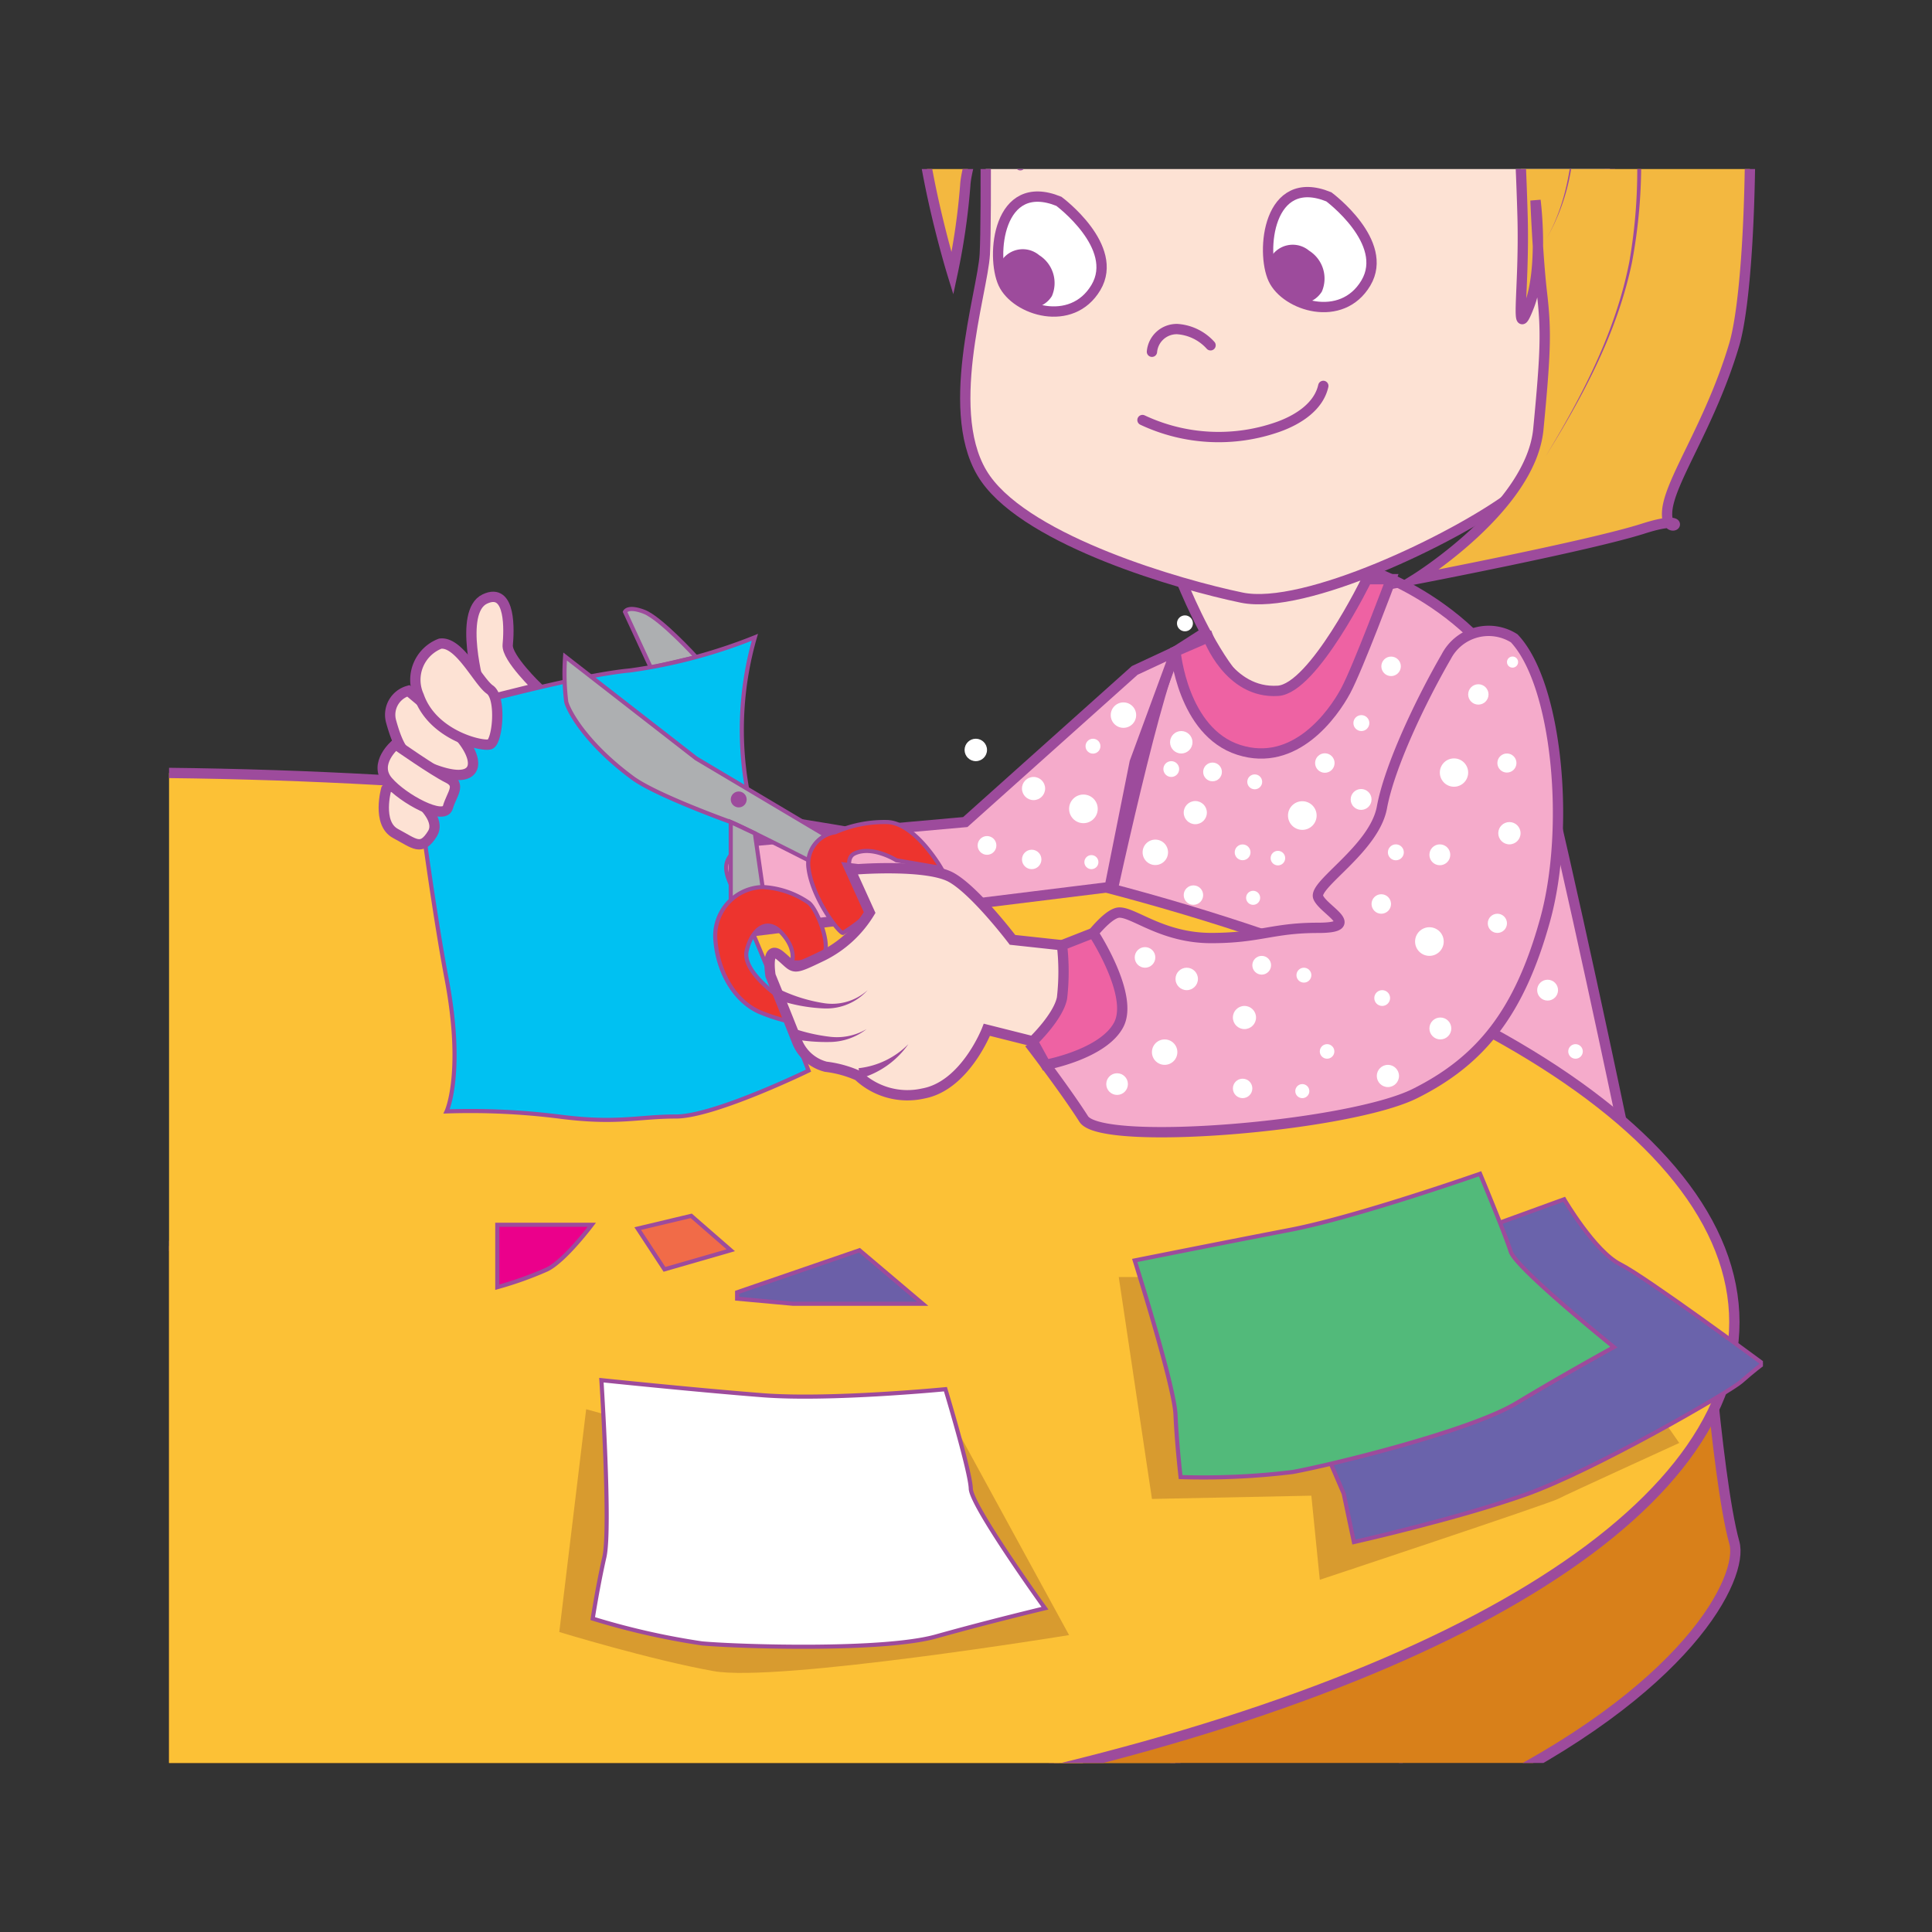 <svg id="word" xmlns="http://www.w3.org/2000/svg" xmlns:xlink="http://www.w3.org/1999/xlink" viewBox="0 0 160 160"><rect x="0" y="0" width="160" height="160" fill="#333333" stroke="none"/><defs><style>.cls-1,.cls-18{fill:none;}.cls-2{clip-path:url(#clip-path);}.cls-3{fill:#f5abcb;}.cls-10,.cls-12,.cls-13,.cls-14,.cls-15,.cls-16,.cls-17,.cls-18,.cls-20,.cls-21,.cls-22,.cls-24,.cls-3,.cls-4,.cls-5,.cls-6,.cls-7,.cls-8,.cls-9{stroke:#9d4b9c;stroke-miterlimit:10;}.cls-15,.cls-16,.cls-17,.cls-18,.cls-22,.cls-3,.cls-4,.cls-6,.cls-7,.cls-8{stroke-width:0.854px;}.cls-16,.cls-4{fill:#fde2d4;}.cls-5{fill:#adafb1;}.cls-10,.cls-12,.cls-13,.cls-14,.cls-20,.cls-21,.cls-24,.cls-5,.cls-9{stroke-width:0.341px;}.cls-6{fill:#f9af18;}.cls-7{fill:#fcc136;}.cls-8{fill:#d8801a;}.cls-9{fill:#00c1f2;}.cls-10{fill:#ed342e;}.cls-11{fill:#9d4b9c;}.cls-12{fill:#6b5fa8;}.cls-13{fill:#f16b48;}.cls-14{fill:#eb008b;}.cls-15{fill:#f3b840;}.cls-16,.cls-18{stroke-linecap:round;}.cls-17,.cls-23,.cls-24{fill:#fff;}.cls-19{fill:#d89b2f;}.cls-20{fill:#6a63ab;}.cls-21{fill:#52ba7a;}.cls-22{fill:#ee62a3;}</style><clipPath id="clip-path"><rect class="cls-1" x="14" y="14" width="132" height="132"/></clipPath></defs><g class="cls-2"><path class="cls-3" d="M97.35,53.946c-1.9,3.9-6.121,23.949-6.121,23.949S117.4,82.961,121.2,84.86s13.056,7.88,13.056,7.88-4.251-20.333-6.948-31.1-13.764-14.353-13.764-14.353h0l-12.2,4.1Z"/><path class="cls-4" d="M44.547,56.958s-2.6-2.492-2.5-3.548.317-4.854-1.9-3.8-.422,7.347-.422,7.347l.124,1.169Z"/><path class="cls-4" d="M97.35,46.867s4.876,13.371,9.309,11.26S117.191,37.58,117.191,37.58Z"/><path class="cls-5" d="M53.9,55.291l-2.142-4.625s.211-.527,1.583,0,4.314,3.754,4.314,3.754Z"/><path class="cls-6" d="M115.87,151.581l-3.62,40.075a7,7,0,0,0,7.069,5.627c6.509-.036,6.467-6.9,6.467-6.9v-38.8Z"/><path class="cls-6" d="M88.276,133.473l-3.044,38.638s.026,5.771,5.2,6.2a6.723,6.723,0,0,0,6.9-3.872V141.93Z"/><path class="cls-7" d="M98.977,150.89l8.224,72.6a17.6,17.6,0,0,0,13.8,5.653c9.055-.269,8.623-11.892,8.623-11.892l-13.8-70.808Z"/><path class="cls-7" d="M61.327,161.879l1.409,17.5a23.611,23.611,0,0,0,10.57,4.1c6.7.992,8.456-7.616,8.456-7.616l-2.114-17.679Z"/><path class="cls-8" d="M-122.741,102.477s-8.473,12.431-3.163,24.444S-91.561,166.38,17.09,165.937s128.1-32.607,126.543-38.169-2.8-23.929-2.8-23.929Z"/><ellipse class="cls-7" cx="9.652" cy="109.496" rx="133.981" ry="45.508"/><polygon class="cls-3" points="93.973 55.521 79.94 68.08 59.236 69.927 61.177 77.262 91.904 73.462 93.973 63.12 97.35 53.946 93.973 55.521"/><path class="cls-3" d="M125.4,52.862a3.954,3.954,0,0,0-5.623,1.508c-2.111,3.648-4.7,9.064-5.331,12.495s-5.7,6.386-5.277,7.442,3.749,2.533-.025,2.533-4.83.844-8.84.844-6.373-2.119-7.6-2.111-3.588,3.588-3.588,3.588a30.476,30.476,0,0,1-1.478,5.066,5.222,5.222,0,0,1-2.11,2.533s2.744,3.588,4.221,5.91,21.952.633,27.44-2.111,8.654-6.754,10.764-14.353S128.99,56.661,125.4,52.862Z"/><path class="cls-9" d="M36.983,58.9s10.553-2.955,15.2-3.377a43.706,43.706,0,0,0,10.332-2.744,27.659,27.659,0,0,0-.675,12.377c1.266,6.332-3.114,4.509-1.214,8.308s6.332,15.2,6.332,15.2-7.81,3.8-10.976,3.8-4.854.633-9.709,0a59.2,59.2,0,0,0-9.287-.422s1.477-3.166,0-10.976S33.816,59.32,33.816,59.32Z"/><path class="cls-4" d="M33.816,57.21a2.061,2.061,0,0,0-1.423,2.551c.79,2.855,1.505,3.158,3.366,3.888,3.812,1.5,4.151-.452,2.405-2.553C37.4,60.17,33.816,57.21,33.816,57.21Z"/><path class="cls-4" d="M36.455,53.305a3.21,3.21,0,0,0-1.768,4.327c1.135,3.271,5.251,4.221,5.884,4.01s.981-3.846,0-4.531S38.038,53.094,36.455,53.305Z"/><path class="cls-4" d="M31.992,65.329s-.814,2.856.769,3.7,2.137,1.5,3.061,0C36.877,67.313,32.52,64.411,31.992,65.329Z"/><path class="cls-5" d="M68.389,69.191,57.655,62.808,46.8,54.37a19.383,19.383,0,0,0,.093,3.757c.2.78,1.644,3.454,5.5,6.3,1.822,1.346,7.364,3.376,8.133,3.654.256.092,1.051.472,2,.939,1.909.938,4.438,2.227,4.438,2.227Z"/><polygon class="cls-5" points="63.156 73.462 60.517 74.557 60.517 68.08 62.517 69.019 63.156 73.462"/><path class="cls-10" d="M69.171,68.924a2.632,2.632,0,0,0-2.216,2.955c.317,2.533,2.533,5.383,2.85,5.383a13.484,13.484,0,0,0,2.216-1.689s-2.744-4.17-1.267-4.882,3.483.555,3.483.555l3.694.633s-2.111-3.694-4.433-3.8A10.209,10.209,0,0,0,69.171,68.924Z"/><path class="cls-10" d="M66.928,74.729a7.36,7.36,0,0,0-3.772-1.267A4.043,4.043,0,0,0,59.251,77.9c.211,2.638,1.646,5.167,3.905,6.015a14.68,14.68,0,0,0,3.772.95l-2.4-2.308s-3.09-2.1-2.691-3.813,1.635-2.849,2.9-1.477.844,2.427.844,2.427a4.692,4.692,0,0,0,2.533-.528C68.96,78.528,67.638,75.153,66.928,74.729Z"/><path class="cls-4" d="M71.071,71.985s5.725-.431,7.717.682,5.063,5.168,5.063,5.168l5.242.568s.457,3.291-.181,5.085a6.289,6.289,0,0,1-2.838,2.886L81.73,85.282s-1.794,4.644-5.277,5.277a5.938,5.938,0,0,1-5.382-1.477,9.307,9.307,0,0,0-2.682-.739A3.49,3.49,0,0,1,66,86.234s-.628-1.587-1.051-2.635-1.138-2.805-1.138-2.805-.445-2.688.821-1.633.845,1.267,3.483,0a9.49,9.49,0,0,0,3.905-3.588L70.354,71.9Z"/><path class="cls-11" d="M71.1,88.464a6.84,6.84,0,0,0,4.126-1.991,7.269,7.269,0,0,1-3.96,2.829Z"/><path class="cls-11" d="M65.769,85.194a14.613,14.613,0,0,0,3.02.673,4.834,4.834,0,0,0,2.979-.642,5.036,5.036,0,0,1-2.982,1.068,15.152,15.152,0,0,1-3.2-.266Z"/><path class="cls-11" d="M64.66,81.983a13.073,13.073,0,0,0,3.651,1.106A4.388,4.388,0,0,0,71.855,82a4.6,4.6,0,0,1-3.562,1.516,13.7,13.7,0,0,1-3.915-.727Z"/><polygon class="cls-12" points="61.045 107.023 71.179 103.54 76.415 107.973 65.675 107.973 61.045 107.551 61.045 107.023"/><polygon class="cls-13" points="57.246 100.691 52.813 101.746 55.029 105.123 60.517 103.54 57.246 100.691"/><path class="cls-14" d="M49.014,101.43s-2.216,2.955-3.694,3.693a29.885,29.885,0,0,1-4.137,1.478V101.43Z"/><path class="cls-4" d="M32.761,61.642s-1.9,1.583-.633,3.061,4.644,3.27,4.96,2.162,1.161-1.872,0-2.439S32.761,61.642,32.761,61.642Z"/><circle class="cls-11" cx="61.177" cy="66.207" r="0.659"/><path class="cls-4" d="M81.557,3.89s.178,13.948,0,17.167-3.6,13.412.079,18.6,16.015,8.763,21.2,9.836,17.525-4.828,22.354-8.405,7.332-14.664,8.047-21.817S131.808-1.3,129.3-4.873s-6.127-8.226-22.645-6.438S81.557,3.89,81.557,3.89Z"/><path class="cls-15" d="M109.275-10.238S106.95-1.654,102.3,1.923a78.331,78.331,0,0,0-6.975,5.9s1.789-3.577,3.219-6.617-2.5,1.967-5.186,4.471a12.248,12.248,0,0,1-5.365,3.04L92.644-.76s-3.04,4.113-5.9,5.723a17.753,17.753,0,0,0-5.127,5.185S83.138,1.68,84.26.5s-4.148,11.621-4.32,14.84a55.937,55.937,0,0,1-1.066,7.332S74.4,8.182,76.728,3.353s-4.47,4.292-4.47,4.292.826-17.168,6.8-23.6c6.477-6.986,18.3-10.961,26.646-9.121,3.313.731,4.291.081,9.477-.138s23.606,4.609,27,11.405,3.4,35.765,1.43,42.382-5.365,11.266-5.543,13.77,2.5,0-1.968,1.43-18.908,4.2-18.908,4.2,9.581-5.92,10.207-12.426.654-8.224.3-11.264-.536-7.69-.536-7.69.715,5.544-.536,8.763-.358-1.252-.537-7.511-.536-11.087-.536-11.087.178,3.576-1.61,5.722-.894-4.828-1.609-8.226-1.073-7.689-2.683-3.755-3.4,5.007-3.4,5.007l1.073-8.226S111.314-1.3,108.6,1.386a23.643,23.643,0,0,0-3.97,5.007s.49-5.186,2.033-8.047S109.275-10.238,109.275-10.238Z"/><path class="cls-16" d="M94.616,34.786a14.812,14.812,0,0,0,11.261.556c1.645-.593,3.331-1.676,3.713-3.383"/><path class="cls-17" d="M87.691,16.672s5.074,3.761,3.069,7.137-6.631,1.906-7.669-.331S82.632,14.617,87.691,16.672Z"/><path class="cls-11" d="M86.059,21.132a2.725,2.725,0,0,1,1.055,3.386,2.111,2.111,0,0,1-3.152.507,2.725,2.725,0,0,1-1.055-3.386,2.111,2.111,0,0,1,3.152-.507"/><path class="cls-17" d="M110.047,16.3s5.074,3.761,3.069,7.137-6.631,1.906-7.668-.33S104.989,14.246,110.047,16.3Z"/><path class="cls-11" d="M108.415,20.761a2.725,2.725,0,0,1,1.056,3.385,2.111,2.111,0,0,1-3.152.507,2.724,2.724,0,0,1-1.055-3.386,2.11,2.11,0,0,1,3.151-.506"/><path class="cls-18" d="M84.5,13.685a5.229,5.229,0,0,1,6.346-1.748"/><path class="cls-18" d="M106.018,11.3c1.367.295,2.776-.122,4.172-.221s3.032.283,3.627,1.55"/><path class="cls-18" d="M95.4,29.131A2.058,2.058,0,0,1,97.5,27.253a4.075,4.075,0,0,1,2.752,1.343"/><path class="cls-11" d="M114.429-24.8a19.308,19.308,0,0,0,2.935,5.331c1.219,1.671,2.54,3.278,3.889,4.864,1.333,1.6,2.756,3.131,3.977,4.863,1.2,1.736,2.272,3.515,3.308,5.346a16.939,16.939,0,0,1,1.282,2.893,14.507,14.507,0,0,1,.607,3.105c.178,2.1.154,4.179.167,6.269a36.274,36.274,0,0,1-.5,6.244,16.987,16.987,0,0,1-2.138,5.854c2.139-3.645,2.452-7.972,2.407-12.1-.05-2.08-.066-4.177-.28-6.234a14.16,14.16,0,0,0-.646-3.014,16.572,16.572,0,0,0-1.3-2.8c-1.051-1.78-2.17-3.558-3.374-5.232-1.218-1.657-2.658-3.178-4.018-4.76-1.376-1.572-2.731-3.171-3.994-4.853a19.984,19.984,0,0,1-3.139-5.547Z"/><path class="cls-11" d="M116.288-25.1a82.563,82.563,0,0,1,6.168,6.406c1.957,2.214,3.862,4.471,5.739,6.749a37.355,37.355,0,0,1,4.867,7.45,26.616,26.616,0,0,1,2.508,8.527,69.488,69.488,0,0,1,.343,8.862,44.38,44.38,0,0,1-.757,8.826c-1.212,5.824-4.07,11.11-7.169,16.1,3.036-5.03,5.82-10.349,6.948-16.145a44.179,44.179,0,0,0,.64-8.782,69.206,69.206,0,0,0-.452-8.8c-.7-5.853-3.663-11.168-7.447-15.6-1.9-2.254-3.82-4.486-5.79-6.672a82.226,82.226,0,0,0-6.161-6.274Z"/><path class="cls-11" d="M104.058-25.659a6.135,6.135,0,0,1-1.855,1.926c-.68.509-1.383.966-2.095,1.405-1.425.882-2.891,1.655-4.305,2.5a85.741,85.741,0,0,0-8.216,5.536,18.764,18.764,0,0,0-3.578,3.356,10.2,10.2,0,0,0-1.923,4.46c-.605,3.249-.169,6.611-.595,9.9.35-3.3-.168-6.63.366-9.944a10.483,10.483,0,0,1,1.872-4.628A19.1,19.1,0,0,1,87.3-14.66a86.486,86.486,0,0,1,8.14-5.766c1.408-.9,2.874-1.677,4.254-2.565.692-.441,1.374-.9,2.014-1.392A5.629,5.629,0,0,0,103.278-26Z"/><path class="cls-19" d="M95.4,105.757H92.65L95.4,124.136l13.2-.271.7,6.967s18.966-6.3,19.729-6.7,10.04-4.632,10.04-4.632l-11.761-16.848Z"/><path class="cls-20" d="M106.109,111.667l5.172,12.031.844,4.01s8.443-1.9,14.142-3.905,16.991-8.548,17.941-9.392S146,112.933,146,112.933s-9.709-7.176-11.82-8.232-4.643-5.382-4.643-5.382l-24.38,8.865Z"/><path class="cls-21" d="M93.973,104.385s3.271,10.342,3.377,12.77.422,5.171.422,5.171a60.977,60.977,0,0,0,9.287-.422c3.2-.587,14.67-3.377,18.522-5.7s8.073-4.644,8.073-4.644-8.126-6.543-8.548-7.915-2.533-6.438-2.533-6.438-10.237,3.588-15.725,4.644S93.973,104.385,93.973,104.385Z"/><path class="cls-22" d="M87.951,78.279a19.15,19.15,0,0,1,0,4.375c-.311,1.573-2.421,3.583-2.421,3.583l1.07,1.949s4.77-.874,6.05-3.326-2.106-7.6-2.106-7.6Z"/><path class="cls-22" d="M100.055,52.777,97.35,53.946s.585,6.665,5.243,8.156,7.824-2.984,8.849-4.892,3.762-9.244,3.762-9.244H113.2s-4.418,9.047-7.359,9.244C101.754,57.483,100.055,52.777,100.055,52.777Z"/><circle class="cls-23" cx="98.279" cy="81.071" r="0.929"/><circle class="cls-23" cx="96.451" cy="87.133" r="1.053"/><circle class="cls-23" cx="103.061" cy="84.266" r="0.959"/><circle class="cls-23" cx="94.826" cy="79.289" r="0.853"/><circle class="cls-23" cx="92.512" cy="89.78" r="0.897"/><circle class="cls-23" cx="102.908" cy="90.138" r="0.805"/><circle class="cls-23" cx="107.984" cy="80.759" r="0.617"/><circle class="cls-23" cx="109.903" cy="87.075" r="0.603"/><circle class="cls-23" cx="114.467" cy="82.654" r="0.654"/><circle class="cls-23" cx="114.392" cy="74.864" r="0.807"/><circle class="cls-23" cx="118.377" cy="77.975" r="1.186"/><circle class="cls-23" cx="119.241" cy="70.791" r="0.864"/><circle class="cls-23" cx="120.414" cy="63.981" r="1.173"/><circle class="cls-23" cx="125.003" cy="69.003" r="0.923"/><circle class="cls-23" cx="124.006" cy="76.466" r="0.795"/><circle class="cls-23" cx="119.284" cy="85.173" r="0.907"/><circle class="cls-23" cx="114.94" cy="89.106" r="0.92"/><circle class="cls-23" cx="122.43" cy="57.51" r="0.843"/><circle class="cls-23" cx="124.796" cy="63.191" r="0.79"/><circle class="cls-23" cx="125.262" cy="54.831" r="0.461"/><circle class="cls-23" cx="107.852" cy="90.362" r="0.582"/><circle class="cls-23" cx="104.489" cy="79.938" r="0.776"/><circle class="cls-23" cx="115.599" cy="70.586" r="0.66"/><circle class="cls-23" cx="97.827" cy="61.471" r="0.929"/><circle class="cls-23" cx="95.679" cy="70.586" r="1.053"/><circle class="cls-23" cx="98.989" cy="67.298" r="0.959"/><circle class="cls-23" cx="98.835" cy="74.129" r="0.805"/><circle class="cls-23" cx="103.911" cy="64.749" r="0.617"/><circle class="cls-23" cx="105.831" cy="71.066" r="0.603"/><circle class="cls-23" cx="102.908" cy="70.586" r="0.654"/><circle class="cls-23" cx="109.718" cy="63.191" r="0.807"/><circle class="cls-23" cx="107.852" cy="67.54" r="1.186"/><circle class="cls-23" cx="112.721" cy="66.207" r="0.864"/><circle class="cls-23" cx="103.779" cy="74.353" r="0.582"/><circle class="cls-23" cx="100.417" cy="63.928" r="0.776"/><circle class="cls-23" cx="112.743" cy="59.883" r="0.66"/><circle class="cls-23" cx="80.811" cy="62.107" r="0.929"/><circle class="cls-23" cx="93.039" cy="59.223" r="1.053"/><circle class="cls-23" cx="85.594" cy="65.303" r="0.959"/><circle class="cls-23" cx="85.441" cy="71.175" r="0.805"/><circle class="cls-23" cx="90.516" cy="61.795" r="0.617"/><circle class="cls-23" cx="130.478" cy="87.075" r="0.603"/><circle class="cls-23" cx="97" cy="63.69" r="0.654"/><circle class="cls-23" cx="115.204" cy="55.183" r="0.807"/><circle class="cls-23" cx="89.724" cy="66.986" r="1.186"/><circle class="cls-23" cx="128.166" cy="82" r="0.864"/><circle class="cls-23" cx="90.385" cy="71.398" r="0.582"/><circle class="cls-23" cx="81.74" cy="70.015" r="0.776"/><circle class="cls-23" cx="98.132" cy="51.623" r="0.66"/><path class="cls-19" d="M51.194,117.436l-2.65-.73-2.226,18.45s7.518,2.3,12.8,3.242,29.419-2.986,29.419-2.986l-9.25-16.938Z"/><path class="cls-24" d="M49.806,114.3s.788,12.276.246,14.645-.966,5.1-.966,5.1a61.072,61.072,0,0,0,9.067,2.057c3.239.283,15.04.636,19.37-.58s9.016-2.335,9.016-2.335-6.1-8.465-6.142-9.9-2.1-8.24-2.1-8.24-9.566.935-15.137.5S49.806,114.3,49.806,114.3Z"/></g></svg>